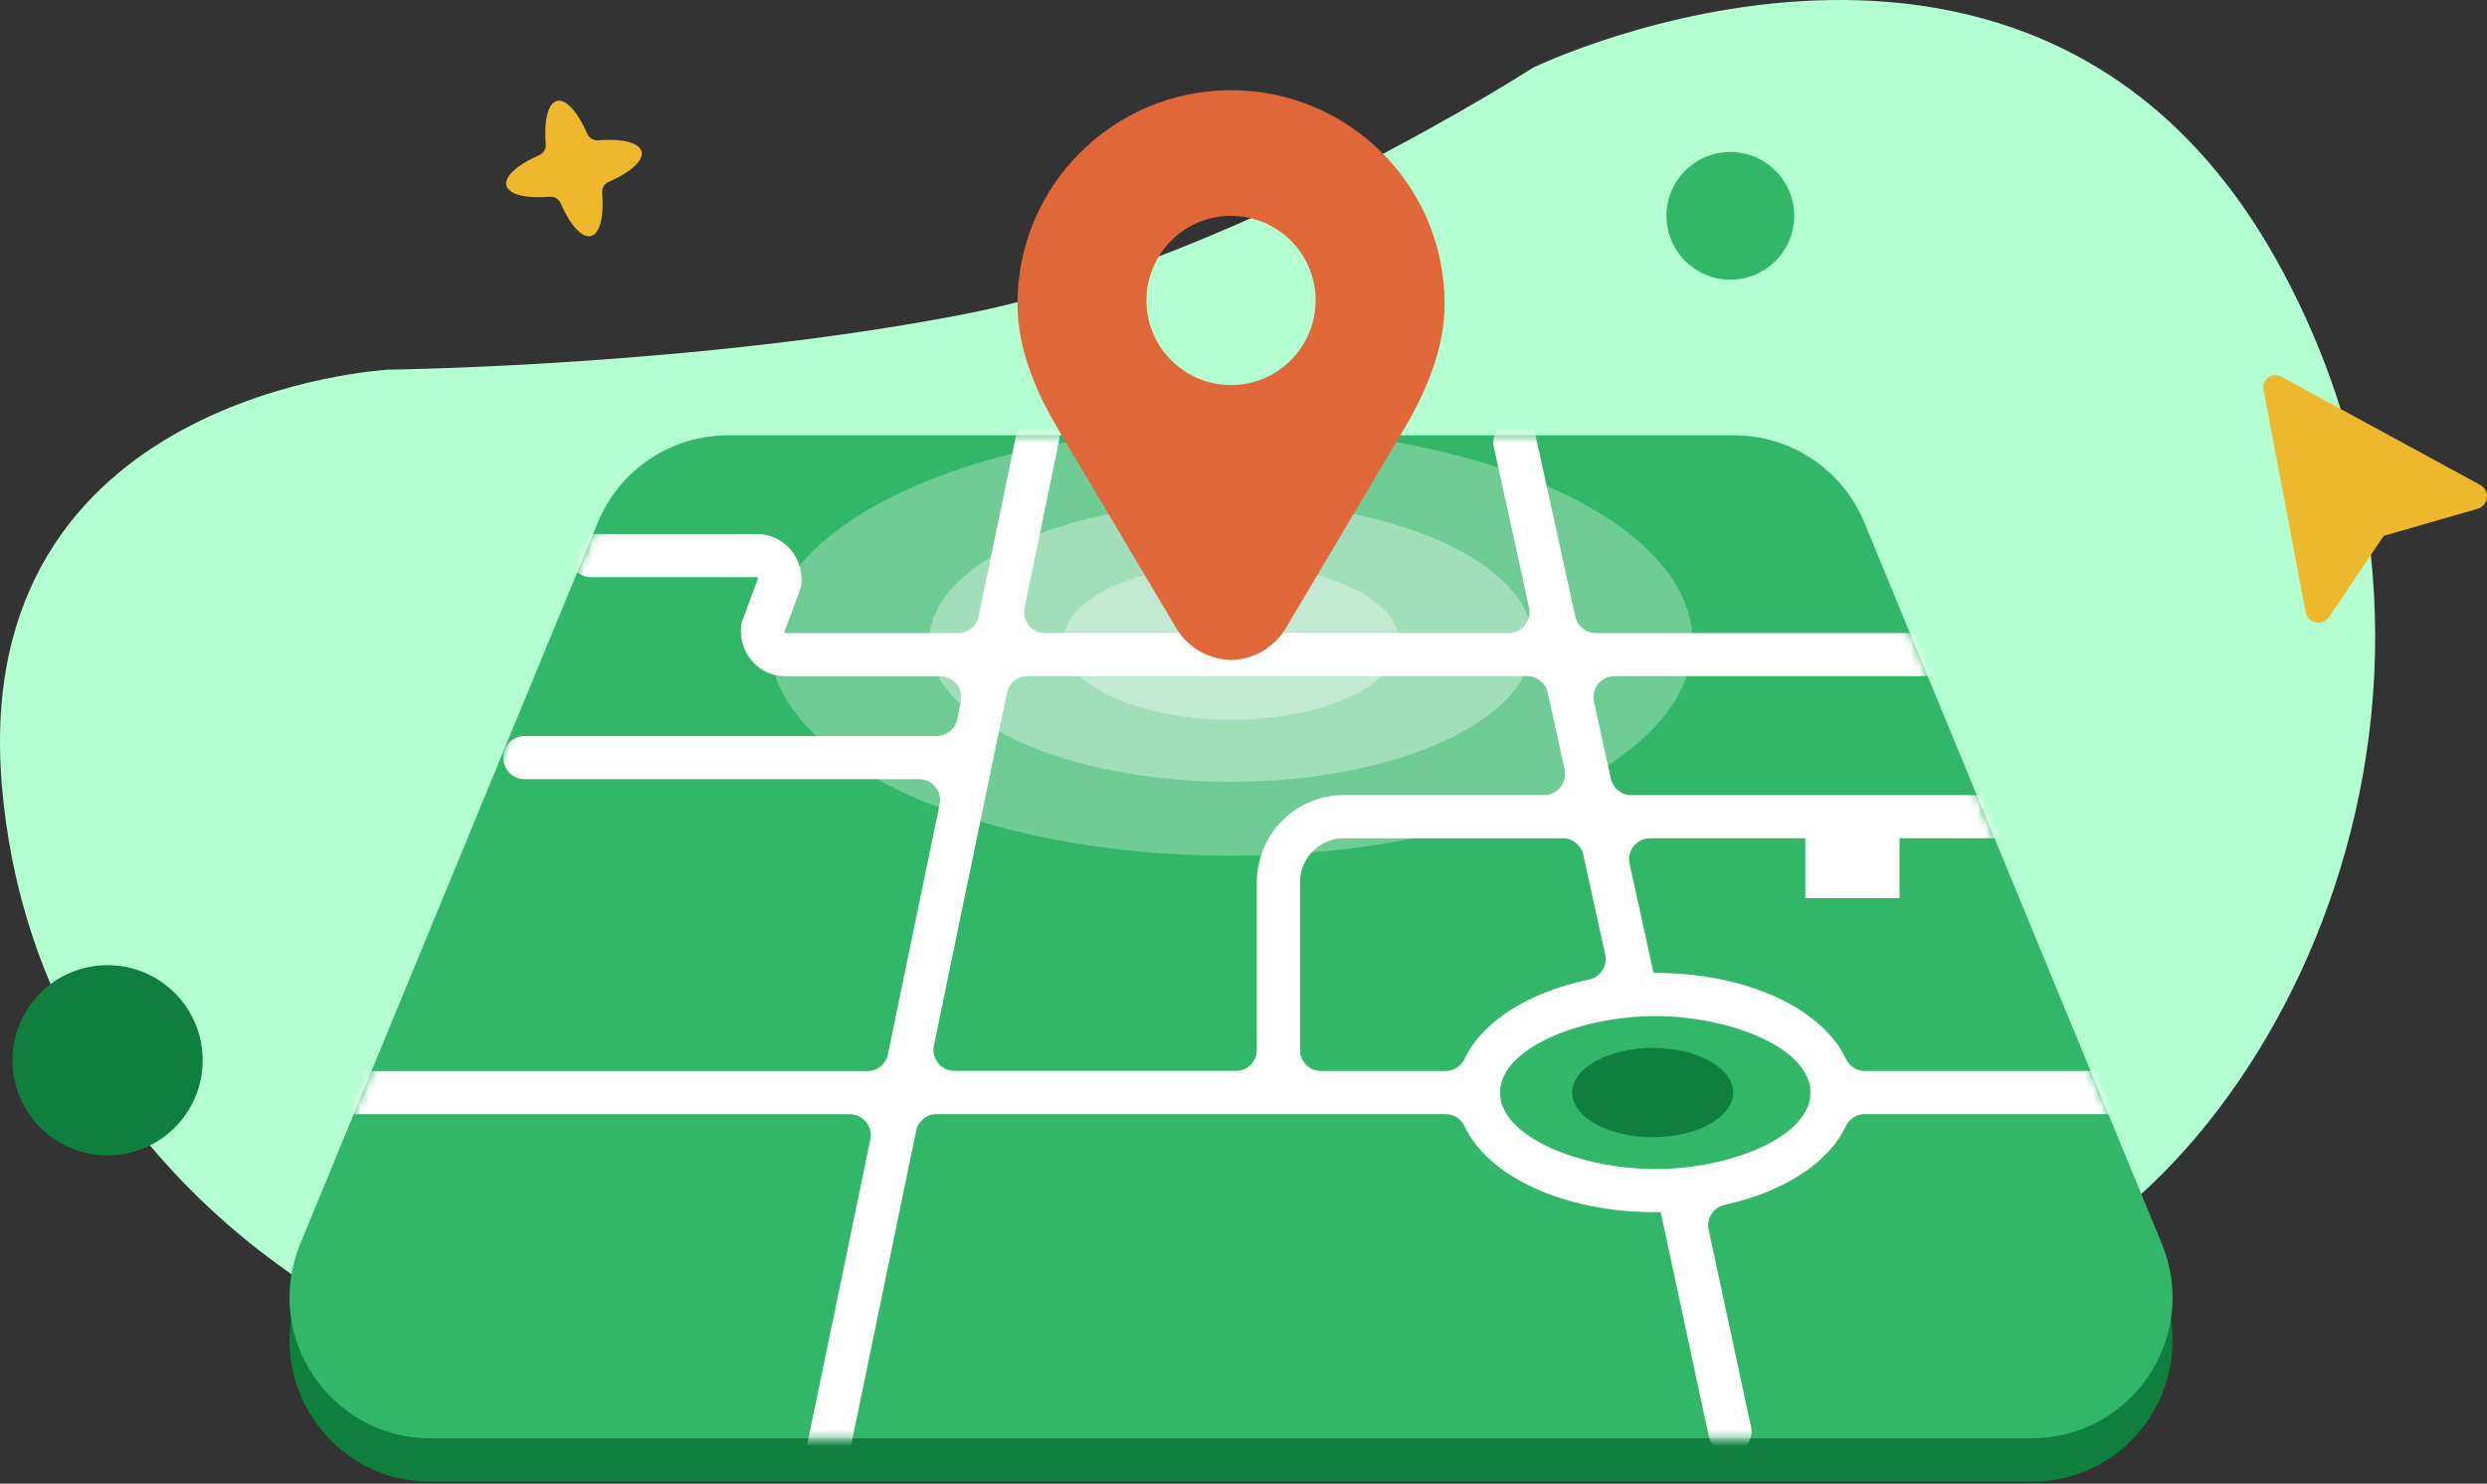 <svg width="300" height="179" viewBox="0 0 300 179" fill="none" xmlns="http://www.w3.org/2000/svg">
<rect x="0" y="0" width="300" height="179" fill="#333333" stroke="none"/>
<path d="M46.934 160.559C46.934 160.559 4.346 142.599 0.236 94.879C-3.873 47.159 46.934 44.593 46.934 44.593C46.934 44.593 83.915 44.183 116.208 37.925C148.501 31.667 184.929 8.165 184.929 8.165C184.929 8.165 245.517 -21.282 274.769 31.667C304.02 84.616 273.388 143.927 240.144 155.199C212.761 164.486 142.875 188.528 46.934 160.559Z" fill="#B3FFD1"/>
<path d="M260.774 155.291L224.887 68.271C222.262 61.909 216.063 57.754 209.18 57.754H156.713H140.283H87.816C80.933 57.754 74.733 61.909 72.109 68.271L36.221 155.291C31.611 166.479 39.829 178.76 51.928 178.76H140.283H156.713H245.067C257.167 178.76 265.391 166.472 260.774 155.291Z" fill="#0E7F3D"/>
<path d="M260.774 150.055L224.887 63.036C222.262 56.673 216.063 52.519 209.18 52.519H156.713H140.283H87.816C80.933 52.519 74.733 56.673 72.109 63.036L36.221 150.055C31.611 161.243 39.829 173.525 51.928 173.525H140.283H156.713H245.067C257.167 173.531 265.391 161.243 260.774 150.055Z" fill="#32B768"/>
<path d="M199.366 137.2C204.728 137.2 209.075 134.789 209.075 131.814C209.075 128.84 204.728 126.429 199.366 126.429C194.004 126.429 189.657 128.84 189.657 131.814C189.657 134.789 194.004 137.2 199.366 137.2Z" fill="#0E7F3D"/>
<mask id="mask0_0_6" style="mask-type:alpha" maskUnits="userSpaceOnUse" x="34" y="52" width="229" height="122">
<path d="M260.774 150.055L224.887 63.036C222.262 56.673 216.063 52.519 209.18 52.519H156.713H140.283H87.816C80.933 52.519 74.733 56.673 72.109 63.036L36.221 150.055C31.611 161.243 39.829 173.525 51.928 173.525H140.283H156.713H245.067C257.167 173.531 265.391 161.243 260.774 150.055Z" fill="#7ABA60"/>
</mask>
<g mask="url(#mask0_0_6)">
<path d="M256.138 129.211H224.958C223.982 129.211 223.089 128.657 222.679 127.778C219.846 121.709 210.756 117.378 199.672 117.378C199.601 117.378 199.529 117.378 199.464 117.378L196.573 104.211C196.227 102.629 197.432 101.131 199.047 101.131H240.613C242.013 101.131 243.146 99.998 243.146 98.598V98.461C243.146 97.061 242.013 95.928 240.613 95.928H196.788C195.596 95.928 194.567 95.101 194.313 93.935L192.275 84.656C191.93 83.073 193.134 81.576 194.749 81.576H231.985C233.385 81.576 234.518 80.442 234.518 79.042V78.906C234.518 77.505 233.385 76.372 231.985 76.372H192.496C191.304 76.372 190.276 75.545 190.022 74.38L185.287 52.799C184.988 51.431 183.633 50.565 182.266 50.865L182.129 50.898C180.762 51.197 179.895 52.552 180.195 53.919L184.447 73.299C184.792 74.881 183.588 76.379 181.973 76.379H126.067C124.459 76.379 123.261 74.901 123.586 73.331L127.741 53.235C128.027 51.861 127.142 50.52 125.774 50.24L125.638 50.214C124.264 49.927 122.922 50.813 122.642 52.18L118.051 74.36C117.81 75.539 116.768 76.385 115.57 76.385H94.751C94.725 76.385 94.68 76.385 94.641 76.327C94.602 76.268 94.615 76.229 94.627 76.203L96.522 71.098C96.601 70.883 96.659 70.655 96.672 70.421C96.9 66.865 94.237 64.436 91.326 64.436C91.313 64.436 91.3 64.436 91.28 64.436H71.289C69.888 64.436 68.755 65.569 68.755 66.969V67.106C68.755 68.506 69.888 69.639 71.289 69.639H91.3C91.326 69.645 91.371 69.639 91.411 69.698C91.45 69.756 91.437 69.795 91.424 69.821L89.535 74.92C89.457 75.135 89.398 75.363 89.379 75.597C89.144 79.147 91.795 81.588 94.745 81.588H113.428C115.036 81.588 116.234 83.067 115.909 84.636L115.466 86.772C115.225 87.951 114.183 88.797 112.985 88.797H63.259C61.859 88.797 60.726 89.93 60.726 91.33V91.467C60.726 92.867 61.859 94 63.259 94H110.862C112.47 94 113.669 95.479 113.343 97.048L107.104 127.198C106.864 128.377 105.822 129.224 104.623 129.224H42.987C41.587 129.224 40.454 130.357 40.454 131.757V131.894C40.454 133.294 41.587 134.427 42.987 134.427H102.501C104.109 134.427 105.307 135.905 104.982 137.474L97.421 174.013C97.135 175.387 98.02 176.729 99.388 177.009L99.525 177.035C100.899 177.321 102.24 176.436 102.52 175.068L110.51 136.439C110.751 135.26 111.793 134.414 112.991 134.414H174.373C175.35 134.414 176.242 134.967 176.652 135.846C179.485 141.916 188.576 146.246 199.659 146.246C199.881 146.246 200.102 146.239 200.324 146.233L206.132 173.297C206.425 174.664 207.773 175.537 209.147 175.244L209.284 175.218C210.652 174.925 211.524 173.577 211.231 172.203L206.113 148.369C205.82 147.014 206.673 145.66 208.027 145.367C215.138 143.81 220.576 140.307 222.653 135.866C223.07 134.98 223.962 134.414 224.939 134.414H256.118C257.518 134.414 258.651 133.281 258.651 131.881V131.744C258.677 130.344 257.538 129.211 256.138 129.211ZM123.931 81.569H184.226C185.418 81.569 186.446 82.396 186.7 83.562L188.739 92.841C189.084 94.424 187.879 95.921 186.264 95.921H162.118C156.309 95.921 151.607 100.63 151.607 106.432V126.671C151.607 128.071 150.474 129.204 149.074 129.204H115.134C113.525 129.204 112.327 127.726 112.653 126.157L121.457 83.588C121.691 82.409 122.733 81.569 123.931 81.569ZM174.38 129.211H159.35C157.95 129.211 156.817 128.078 156.817 126.677V106.438C156.817 103.508 159.194 101.137 162.118 101.137H188.517C189.709 101.137 190.738 101.965 190.992 103.13L193.629 115.158C193.929 116.525 193.063 117.893 191.689 118.179C184.382 119.69 178.782 123.246 176.665 127.765C176.255 128.644 175.363 129.211 174.38 129.211ZM199.672 141.043C190.816 141.043 180.95 137.253 180.95 131.815C180.95 126.378 190.816 122.588 199.672 122.588C208.529 122.588 218.394 126.378 218.394 131.815C218.388 137.253 208.522 141.043 199.672 141.043Z" fill="white"/>
</g>
<path opacity="0.3" d="M148.495 103.24C179.249 103.24 204.179 91.691 204.179 77.446C204.179 63.2 179.249 51.652 148.495 51.652C117.742 51.652 92.811 63.2 92.811 77.446C92.811 91.691 117.742 103.24 148.495 103.24Z" fill="white"/>
<path opacity="0.35" d="M148.495 94.319C168.614 94.319 184.923 86.765 184.923 77.446C184.923 68.128 168.614 60.574 148.495 60.574C128.377 60.574 112.067 68.128 112.067 77.446C112.067 86.765 128.377 94.319 148.495 94.319Z" fill="white"/>
<path opacity="0.35" d="M148.495 86.836C159.687 86.836 168.76 82.632 168.76 77.446C168.76 72.26 159.687 68.056 148.495 68.056C137.303 68.056 128.23 72.26 128.23 77.446C128.23 82.632 137.303 86.836 148.495 86.836Z" fill="white"/>
<path d="M148.495 10.881C134.267 10.881 122.734 22.414 122.734 36.649C122.734 42.276 125.13 47.505 127.598 51.711L141.873 75.754C143.377 78.274 145.923 79.57 148.495 79.622C151.068 79.57 153.614 78.274 155.118 75.754L169.392 51.711C171.86 47.505 174.257 42.276 174.257 36.649C174.257 22.414 162.724 10.881 148.495 10.881ZM148.495 46.456C142.862 46.456 138.291 41.885 138.291 36.245C138.291 30.613 142.862 26.041 148.495 26.041C154.128 26.041 158.7 30.613 158.7 36.245C158.7 41.885 154.128 46.456 148.495 46.456Z" fill="#E06738"/>
<path d="M229.131 108.359H217.767V97.697C217.767 97.016 218.511 96.466 219.432 96.466H227.465C228.387 96.466 229.131 97.016 229.131 97.697V108.359Z" fill="white"/>
<path d="M273.036 46.977L278.122 73.852C278.383 75.226 280.174 75.591 280.955 74.432L287.539 64.651L298.869 61.382C300.211 60.991 300.413 59.174 299.182 58.504L275.159 45.434C274.085 44.848 272.809 45.779 273.036 46.977Z" fill="#EDB82C"/>
<path d="M208.724 33.745C212.979 33.745 216.428 30.296 216.428 26.041C216.428 21.787 212.979 18.338 208.724 18.338C204.47 18.338 201.021 21.787 201.021 26.041C201.021 30.296 204.47 33.745 208.724 33.745Z" fill="#32B768"/>
<path d="M12.973 139.394C19.31 139.394 24.448 134.257 24.448 127.92C24.448 121.583 19.31 116.446 12.973 116.446C6.636 116.446 1.499 121.583 1.499 127.92C1.499 134.257 6.636 139.394 12.973 139.394Z" fill="#0E7F3D"/>
<path d="M77.384 18.284C77.104 17.177 74.987 16.695 72.148 16.93C71.595 16.976 71.074 16.663 70.852 16.155C69.713 13.544 68.287 11.903 67.186 12.183C66.079 12.463 65.597 14.579 65.832 17.418C65.877 17.972 65.565 18.493 65.057 18.714C62.446 19.854 60.804 21.28 61.084 22.381C61.364 23.488 63.481 23.969 66.32 23.735C66.874 23.689 67.395 24.002 67.616 24.51C68.756 27.121 70.182 28.762 71.282 28.482C72.383 28.202 72.871 26.086 72.637 23.247C72.591 22.693 72.904 22.172 73.412 21.951C76.023 20.818 77.664 19.392 77.384 18.284Z" fill="#EDB82C"/>
</svg>
